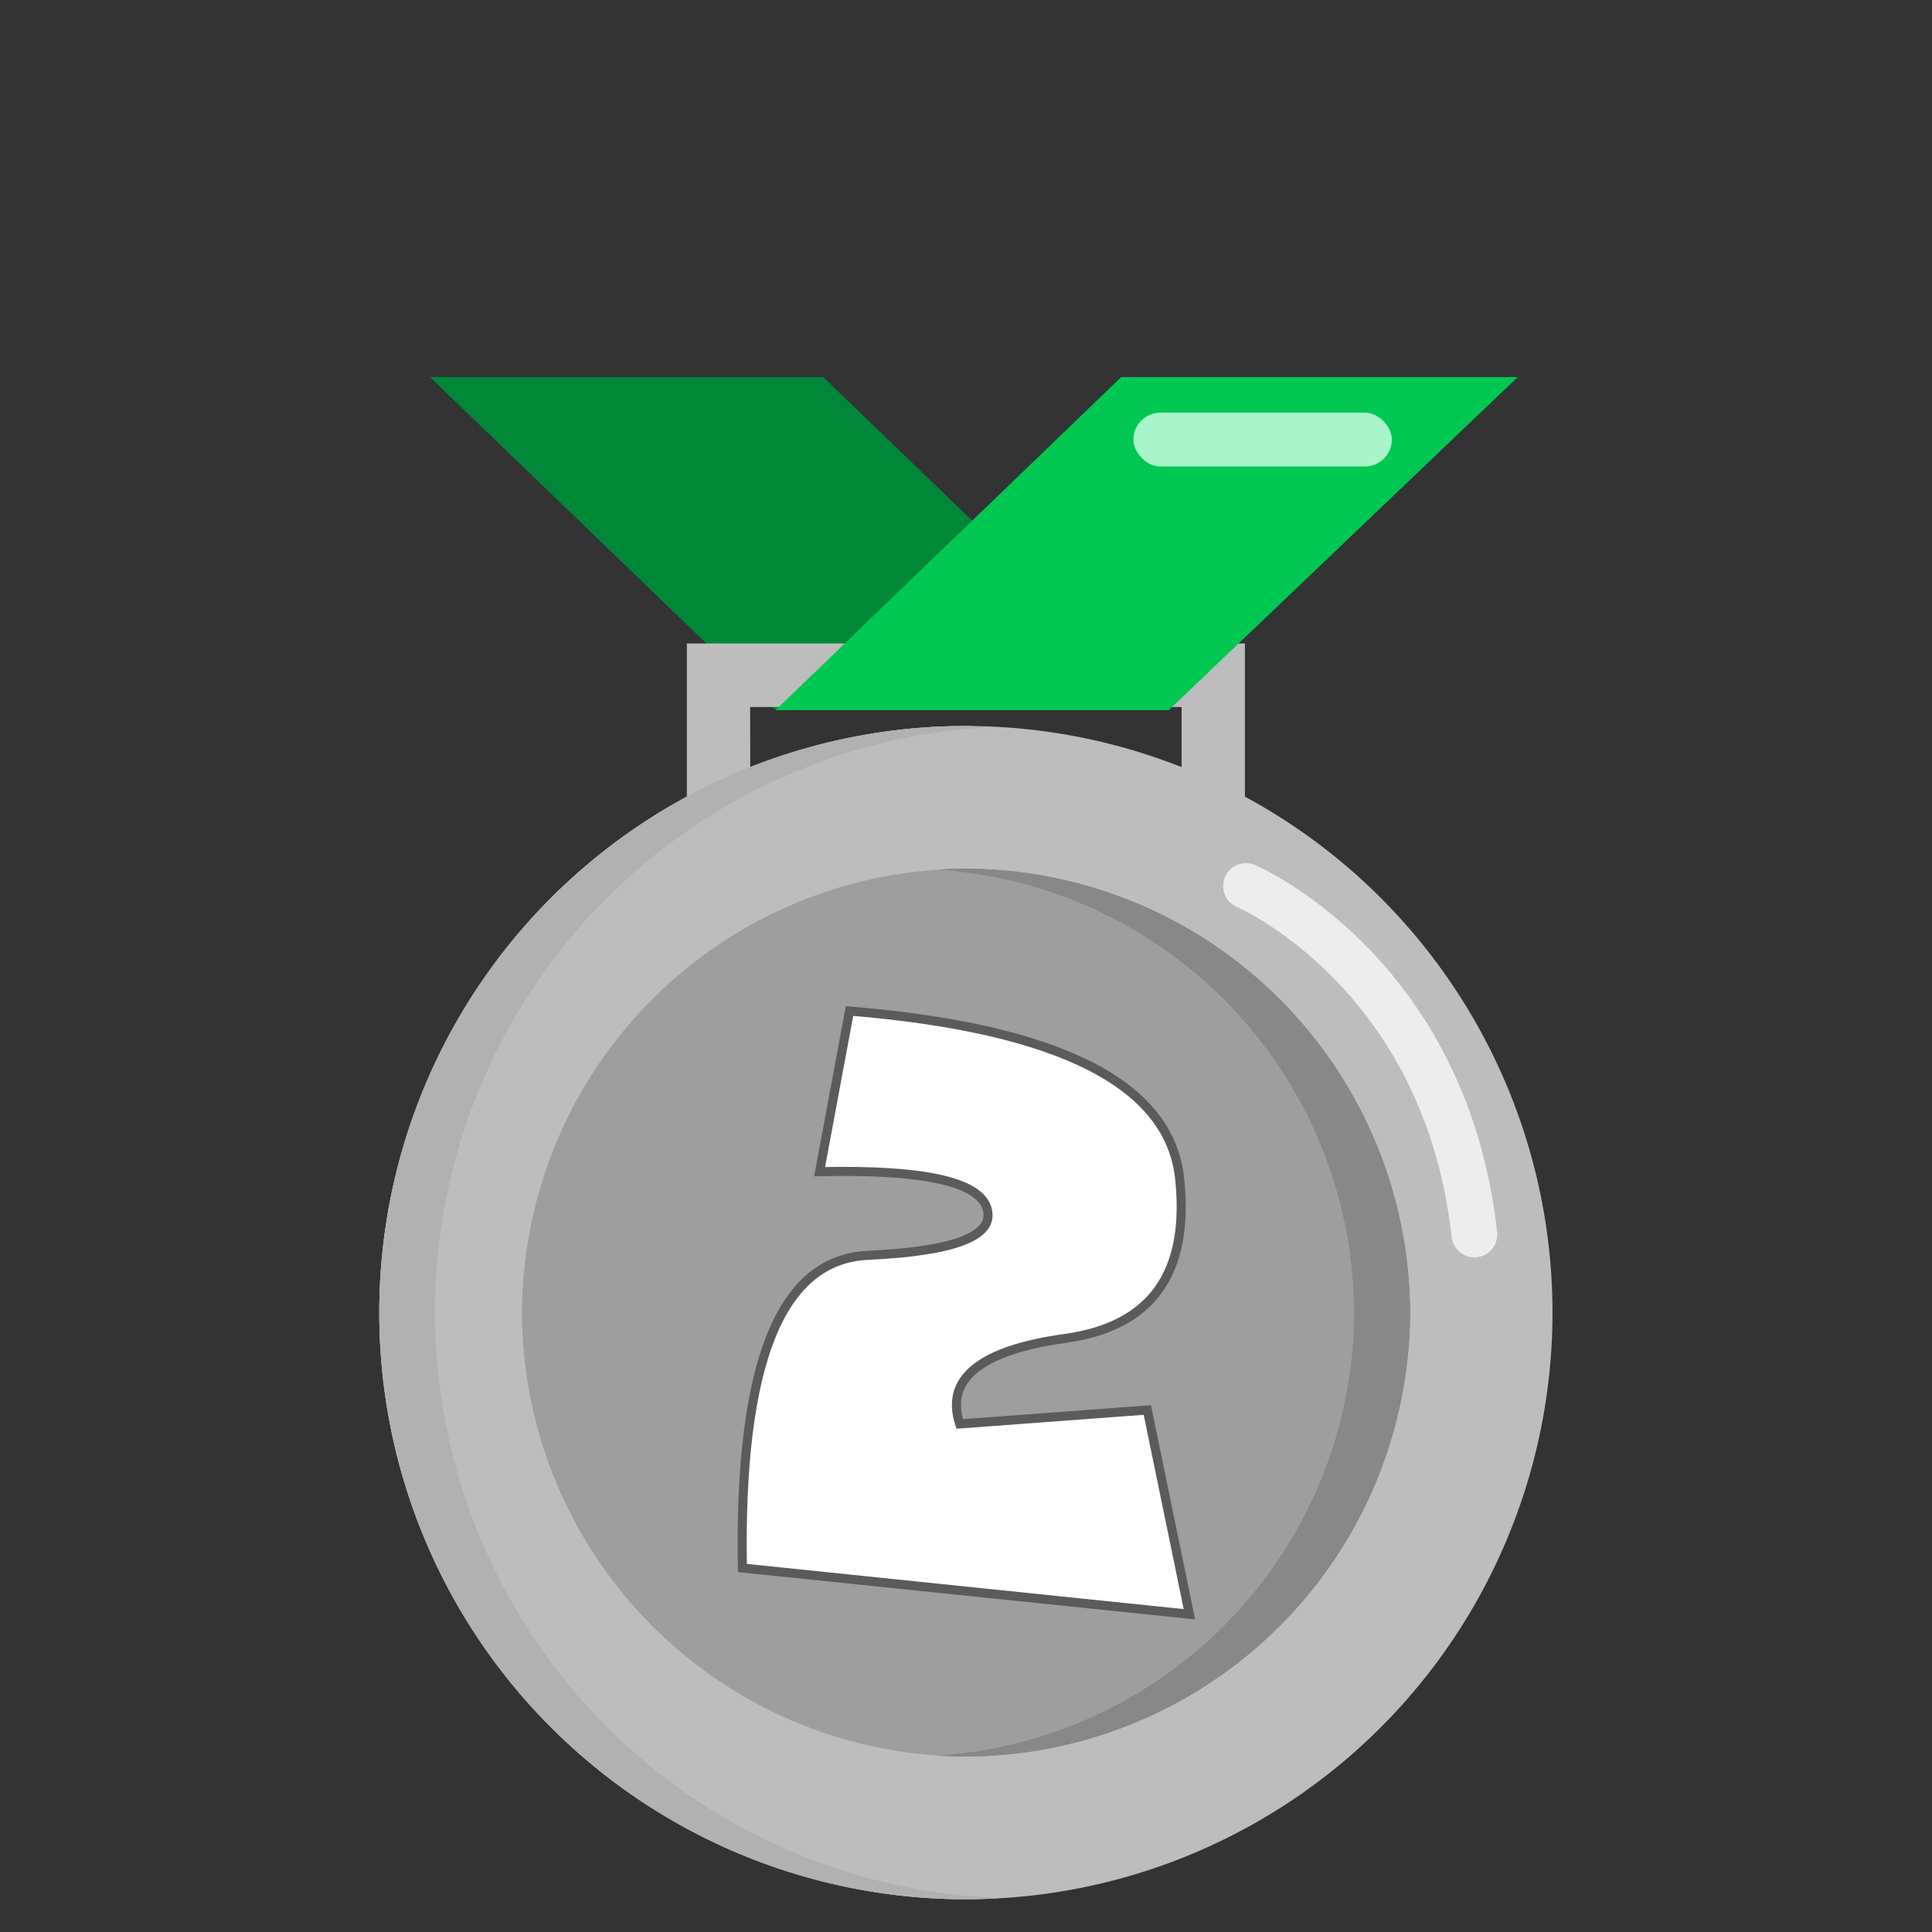 <svg xmlns="http://www.w3.org/2000/svg" viewBox="0 0 87.31 87.31">
  <rect x="0" y="0" width="87.31" height="87.31" fill="#333333" stroke="none"/>
  <g transform="translate(-461.37 888.56)">
    <circle cx="505.02" cy="-829.24" r="26.51" fill="#bdbdbd"/>
    <path fill="#008738" d="M498.57-871.52l15.62 15.05h-17.77l-15.62-15.05z"/>
    <path fill="#bdbdbd" d="M517.63-848.44h-25.22v-11.04h25.22v11.04zm-22.35-2.87h19.49v-5.3h-19.5z"/>
    <path fill="#00c853" d="M512.04-871.52l-15.62 15.05h17.77l15.77-15.05z"/>
    <path fill="#9e9e9e" d="M505.02-809.18a20.12 20.12 0 0 1-20.06-20.06 20.12 20.12 0 0 1 20.06-20.06 20.12 20.12 0 0 1 20.07 20.06 20.12 20.12 0 0 1-20.07 20.06z"/>
    <path fill="#fff" stroke="#5b5b5b" stroke-width=".41" d="M509.54-828.08q-5.8.8-4.8 3.87l8.48-.63 1.9 9.23-20.2-2.09q-.25-13.85 5.66-14.13 5.92-.27 5.4-2.1-.51-1.84-7.57-1.68l1.35-7.26q14.24 1.17 14.92 7.57t-5.14 7.22z" aria-label="2" style="font-feature-settings:normal;font-variant-caps:normal;font-variant-ligatures:normal;font-variant-numeric:normal"/>
    <path fill="#888" d="M505.02-849.3c-.42 0-.84.01-1.26.04a20.13 20.13 0 0 1 18.81 20.02 20.13 20.13 0 0 1-18.8 20.02 20.12 20.12 0 0 0 21.32-20.02 20.12 20.12 0 0 0-20.07-20.06z"/>
    <path fill="#b1b1b1" d="M505.02-855.75a26.51 26.51 0 0 0-26.51 26.51 26.51 26.51 0 0 0 26.51 26.51 26.51 26.51 0 0 0 1.47-.05 26.51 26.51 0 0 1-25.47-26.46 26.51 26.51 0 0 1 25.04-26.46 26.51 26.51 0 0 0-1.04-.05z"/>
    <path fill="none" stroke="#efefef" stroke-linecap="round" stroke-linejoin="round" stroke-width="2.06" d="M517.68-848.52s9 3.84 10.32 15.75" opacity=".8"/>
    <g>
      <path fill="#888" d="M505.02-849.3c-.42 0-.84.01-1.26.04a20.13 20.13 0 0 1 18.81 20.02 20.13 20.13 0 0 1-18.8 20.02 20.12 20.12 0 0 0 21.32-20.02 20.12 20.12 0 0 0-20.07-20.06z"/>
      <path fill="#b1b1b1" d="M505.02-855.75a26.51 26.51 0 0 0-26.51 26.51 26.51 26.51 0 0 0 26.51 26.51 26.51 26.51 0 0 0 1.47-.05 26.51 26.51 0 0 1-25.47-26.46 26.51 26.51 0 0 1 25.04-26.46 26.51 26.51 0 0 0-1.04-.05z"/>
      <path fill="none" stroke="#efefef" stroke-linecap="round" stroke-linejoin="round" stroke-width="2.058" d="M517.68-848.52s9 3.84 10.32 15.75" opacity=".8"/>
    </g>
    <rect width="11.68" height="2.43" x="512.59" y="-869.91" fill="#d0ffe4" opacity=".81" ry="1.22"/>
  </g>
</svg>
